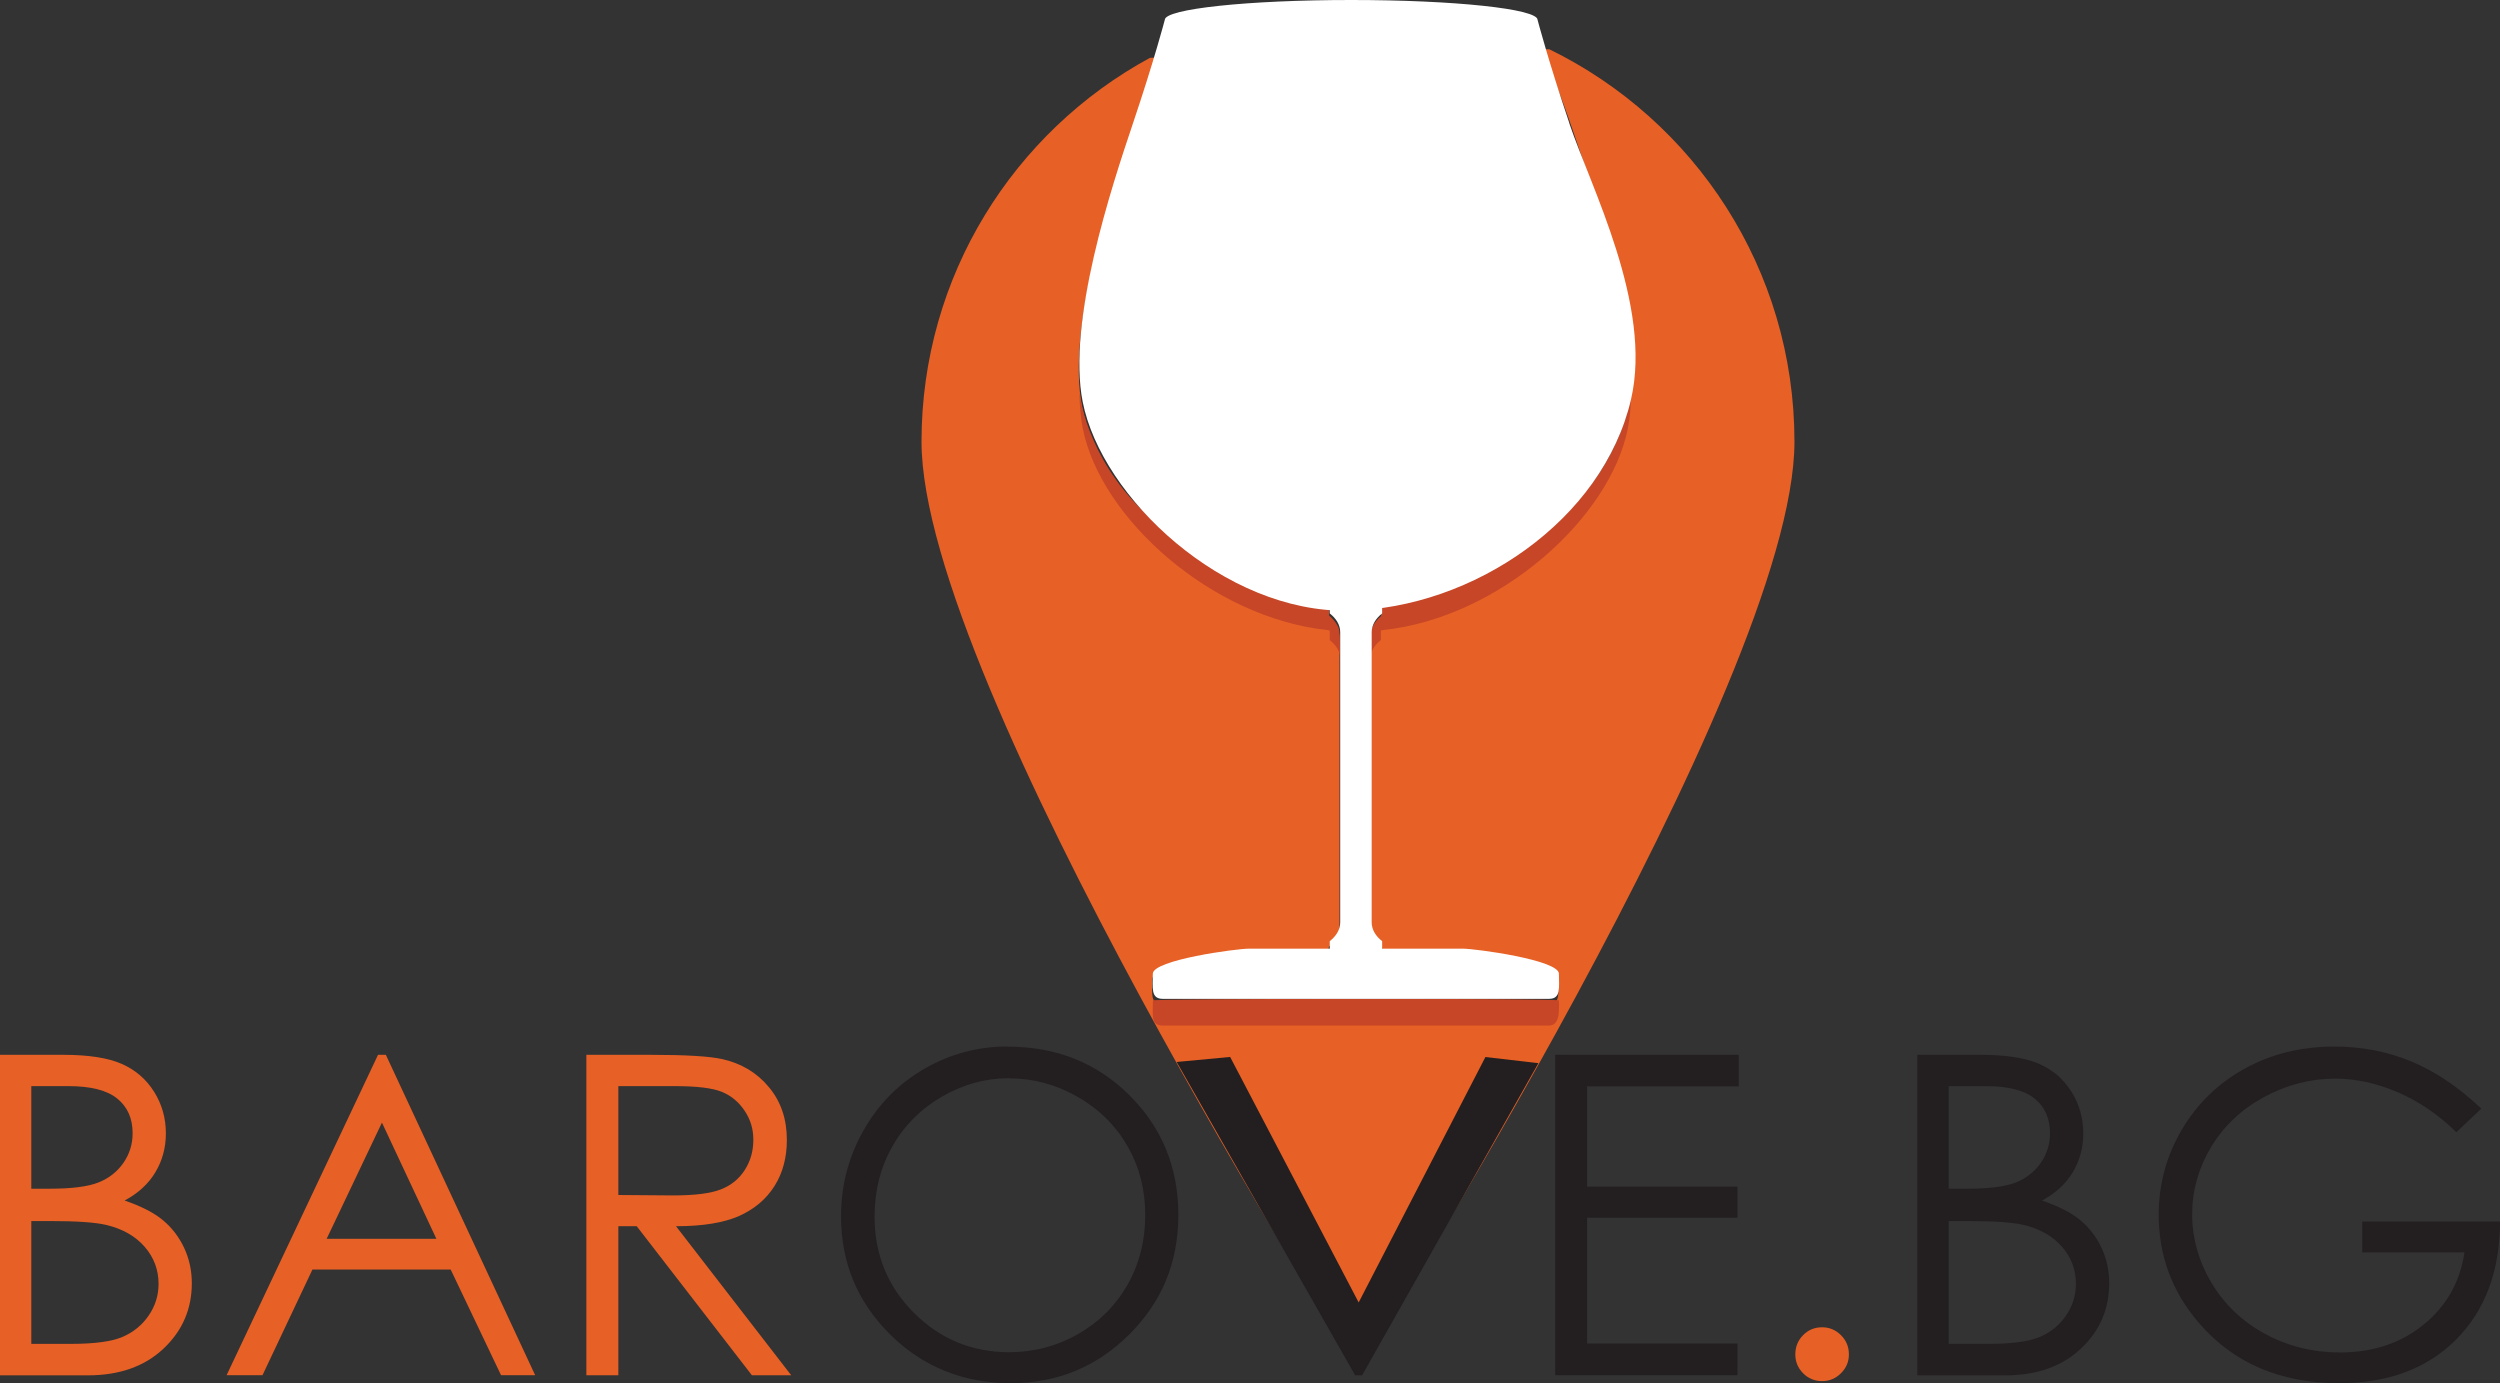 <?xml version="1.0" encoding="UTF-8"?><svg id="Layer_2" xmlns="http://www.w3.org/2000/svg" viewBox="0 0 293.89 162.61"><rect x="0" y="0" width="293.89" height="162.61" fill="#333333" stroke="none"/><defs><style>.cls-1{fill:#fff;}.cls-2{fill:#e76025;}.cls-3{fill:#c64627;}.cls-4{fill:#231f20;}</style></defs><g id="Wine_Spot"><path class="cls-2" d="m182.11,5.78c17.08,8.33,28.84,25.86,28.84,46.14,0,28.34-51.31,109.06-51.31,109.06,0,0-51.31-80.72-51.31-109.06,0-19.48,10.86-36.43,26.85-45.12l.59-.03c-.62,2.07-1.5,4.91-2.65,8.33-2.51,7.45-7.78,23.34-5.91,32.76,2.09,10.54,15.11,22.24,28.75,23.7l.28.07v1.1c.77.6,1.23,1.37,1.23,2.21v34.11c0,.84-.46,1.6-1.23,2.21l-.2.9h-9.3c-1.44,0-11.29,1.32-11.29,2.95s-.27,2.95,1.17,2.95h45.4c1.44,0,1.17-1.32,1.17-2.95s-9.85-2.95-11.29-2.95h-9.17l-.32-.9c-.77-.6-1.23-1.37-1.23-2.21v-34.11c0-.84.46-1.6,1.23-2.21v-1.29l.41-.04c14.12-.96,26.64-13.16,28.66-23.38,1.86-9.41-4.12-25.37-6.63-32.82-1.35-4-2.76-7.3-3.38-9.41h.64Z"/><path class="cls-3" d="m157.55,77.45c0-.84-.46-1.6-1.23-2.21v-1.12l-.24-.05c-13.65-1.44-26.7-13.15-28.79-23.7-.26-1.31-.38-2.74-.39-4.25,0,0,.68,7.48,7.59,14.06s12.53,8.97,16.51,10.05,5.24,1.04,5.24,1.04v1.1s1.2.94,1.22,1.96.1,3.12.1,3.12"/><path class="cls-3" d="m183.26,117.61c.01-.27-47.73-.24-47.73,0,0,1.79-.27,2.95,1.17,2.95h45.4c1.44,0,1.13-2.3,1.17-2.95Z"/><path class="cls-2" d="m0,124h7.44c2.98,0,5.27.36,6.88,1.07s2.87,1.8,3.8,3.28c.92,1.47,1.38,3.1,1.38,4.88,0,1.68-.41,3.2-1.23,4.57s-2.03,2.48-3.62,3.33c1.98.68,3.5,1.46,4.55,2.35s1.87,1.97,2.46,3.24.89,2.65.89,4.14c0,3.03-1.11,5.59-3.33,7.68-2.22,2.09-5.18,3.14-8.89,3.14H0v-37.66Zm3.68,3.68v12.06h2.16c2.61,0,4.53-.25,5.75-.74s2.2-1.26,2.92-2.3c.72-1.04,1.08-2.21,1.08-3.49,0-1.73-.6-3.08-1.8-4.06s-3.12-1.47-5.74-1.47H3.68Zm0,15.85v14.45h4.67c2.74,0,4.75-.27,6.03-.81s2.31-1.38,3.09-2.51c.78-1.13,1.17-2.38,1.17-3.73,0-1.66-.55-3.12-1.64-4.37-1.09-1.25-2.6-2.11-4.51-2.56-1.29-.31-3.51-.46-6.68-.46h-2.13Z"/><path class="cls-2" d="m45.36,124l17.55,37.66h-4.01l-5.92-12.42h-16.25l-5.87,12.42h-4.22l17.8-37.66h.91Zm-.46,7.97l-6.5,13.66h12.9l-6.4-13.66Z"/><path class="cls-2" d="m68.93,124h7.49c4.18,0,7.02.17,8.51.51,2.24.51,4.06,1.6,5.46,3.29,1.41,1.69,2.11,3.75,2.11,6.21,0,2.07-.48,3.87-1.45,5.41s-2.35,2.71-4.15,3.52c-1.8.8-4.28,1.21-7.43,1.21l13.54,17.52h-4.62l-13.54-17.52h-2.16v17.52h-3.76v-37.66Zm3.76,3.68v12.8l6.48.05c2.51,0,4.36-.24,5.57-.71s2.15-1.24,2.82-2.29c.67-1.05,1-2.23,1-3.53s-.34-2.4-1.03-3.43c-.69-1.03-1.58-1.77-2.68-2.22-1.1-.45-2.95-.67-5.54-.67h-6.63Z"/><path class="cls-4" d="m118.48,123.04c5.69,0,10.45,1.9,14.29,5.71,3.83,3.81,5.75,8.5,5.75,14.07s-1.91,10.18-5.74,14.02c-3.83,3.84-8.49,5.76-13.99,5.76s-10.3-1.91-14.15-5.73-5.77-8.44-5.77-13.88c0-3.61.87-6.96,2.62-10.06,1.74-3.1,4.13-5.52,7.16-7.28,3.03-1.75,6.31-2.63,9.83-2.63Zm.15,3.71c-2.78,0-5.41.72-7.91,2.17s-4.44,3.4-5.83,5.87c-1.39,2.46-2.08,5.2-2.08,8.22,0,4.47,1.55,8.25,4.63,11.33,3.09,3.08,6.82,4.62,11.19,4.62,2.91,0,5.61-.71,8.1-2.13,2.49-1.42,4.43-3.36,5.82-5.8,1.39-2.45,2.08-5.18,2.08-8.19s-.69-5.68-2.08-8.1c-1.39-2.42-3.34-4.36-5.87-5.8-2.52-1.45-5.21-2.17-8.05-2.17Z"/><path class="cls-4" d="m138.34,124.84l6.27-.59,15.11,28.86,14.9-28.85,6.23.72-20.73,36.7h-.81l-20.98-36.83Z"/><path class="cls-4" d="m182.81,124h21.59v3.71h-17.83v11.78h17.68v3.66h-17.68v14.78h17.68v3.73h-21.43v-37.66Z"/><path class="cls-2" d="m214.2,156.03c.86,0,1.6.31,2.22.93.62.62.93,1.37.93,2.25s-.31,1.6-.93,2.22c-.62.62-1.36.93-2.22.93s-1.63-.31-2.24-.93-.91-1.36-.91-2.22.3-1.63.91-2.25c.61-.62,1.35-.93,2.24-.93Z"/><path class="cls-4" d="m225.4,124h7.44c2.98,0,5.27.36,6.88,1.07s2.87,1.8,3.8,3.28c.92,1.47,1.38,3.1,1.38,4.88,0,1.68-.41,3.2-1.23,4.57s-2.03,2.48-3.62,3.33c1.98.68,3.5,1.46,4.55,2.35s1.87,1.97,2.46,3.24.89,2.65.89,4.14c0,3.03-1.11,5.59-3.33,7.68-2.22,2.09-5.18,3.14-8.89,3.14h-10.34v-37.66Zm3.68,3.68v12.06h2.16c2.61,0,4.53-.25,5.75-.74s2.2-1.26,2.92-2.3c.72-1.04,1.08-2.21,1.08-3.49,0-1.73-.6-3.08-1.8-4.06-1.2-.98-3.12-1.47-5.74-1.47h-4.37Zm0,15.85v14.45h4.67c2.74,0,4.75-.27,6.03-.81,1.28-.54,2.31-1.38,3.09-2.51.78-1.13,1.17-2.38,1.17-3.73,0-1.66-.55-3.12-1.64-4.37-1.09-1.25-2.6-2.11-4.51-2.56-1.29-.31-3.51-.46-6.68-.46h-2.13Z"/><path class="cls-4" d="m291.68,130.33l-2.92,2.77c-2.1-2.07-4.4-3.63-6.89-4.7-2.5-1.07-4.94-1.6-7.33-1.6-2.95,0-5.75.73-8.42,2.18-2.67,1.46-4.74,3.42-6.21,5.89-1.47,2.47-2.21,5.1-2.21,7.87s.76,5.54,2.29,8.09,3.63,4.55,6.31,5.99c2.68,1.45,5.62,2.17,8.8,2.17,3.86,0,7.13-1.09,9.82-3.28,2.68-2.18,4.28-5.01,4.79-8.48h-12.01v-3.63h16.2c-.03,5.82-1.76,10.45-5.17,13.87-3.41,3.42-8,5.13-13.75,5.13-6.94,0-12.44-2.37-16.51-7.11-3.13-3.66-4.7-7.88-4.7-12.67,0-3.57.89-6.89,2.68-9.96,1.79-3.06,4.25-5.47,7.38-7.21,3.13-1.74,6.67-2.62,10.62-2.62,3.18,0,6.18.58,8.99,1.74,2.81,1.16,5.56,3.01,8.25,5.55Z"/><path class="cls-3" d="m161.1,77.45c0-.84.46-1.6,1.23-2.21v-1.12l.24-.05c13.65-1.44,26.7-13.15,28.79-23.7.26-1.31.38-2.74.39-4.25,0,0-.68,7.48-7.59,14.06s-12.53,8.97-16.51,10.05-5.24,1.04-5.24,1.04v1.1s-1.2.94-1.22,1.96-.1,3.12-.1,3.12"/><path class="cls-1" d="m184.49,14.49c-2.51-7.45-3.74-12.16-3.74-12.16,0-1.29-9.81-2.33-21.91-2.33s-21.91,1.04-21.91,2.33c0,0-1.23,4.71-3.74,12.16-2.51,7.45-7.78,23.34-5.91,32.76,2.23,11.26,16.65,24.81,31.26,24.54s29.92-10.65,33.2-24.85c2.55-11.04-4.75-24.99-7.26-32.45Z"/><path class="cls-1" d="m183.26,114.47c0-1.63-9.85-2.95-11.29-2.95h-25.16c-1.44,0-11.29,1.32-11.29,2.95s-.27,2.95,1.17,2.95h45.4c1.44,0,1.17-1.32,1.17-2.95Z"/><path class="cls-1" d="m162.48,72.11v-1.29h-6.16v1.29c.77.6,1.23,1.37,1.23,2.21v34.11c0,.84-.46,1.6-1.23,2.21v1.17h6.16v-1.17c-.77-.6-1.23-1.37-1.23-2.21v-34.11c0-.84.46-1.6,1.23-2.21Z"/></g></svg>
